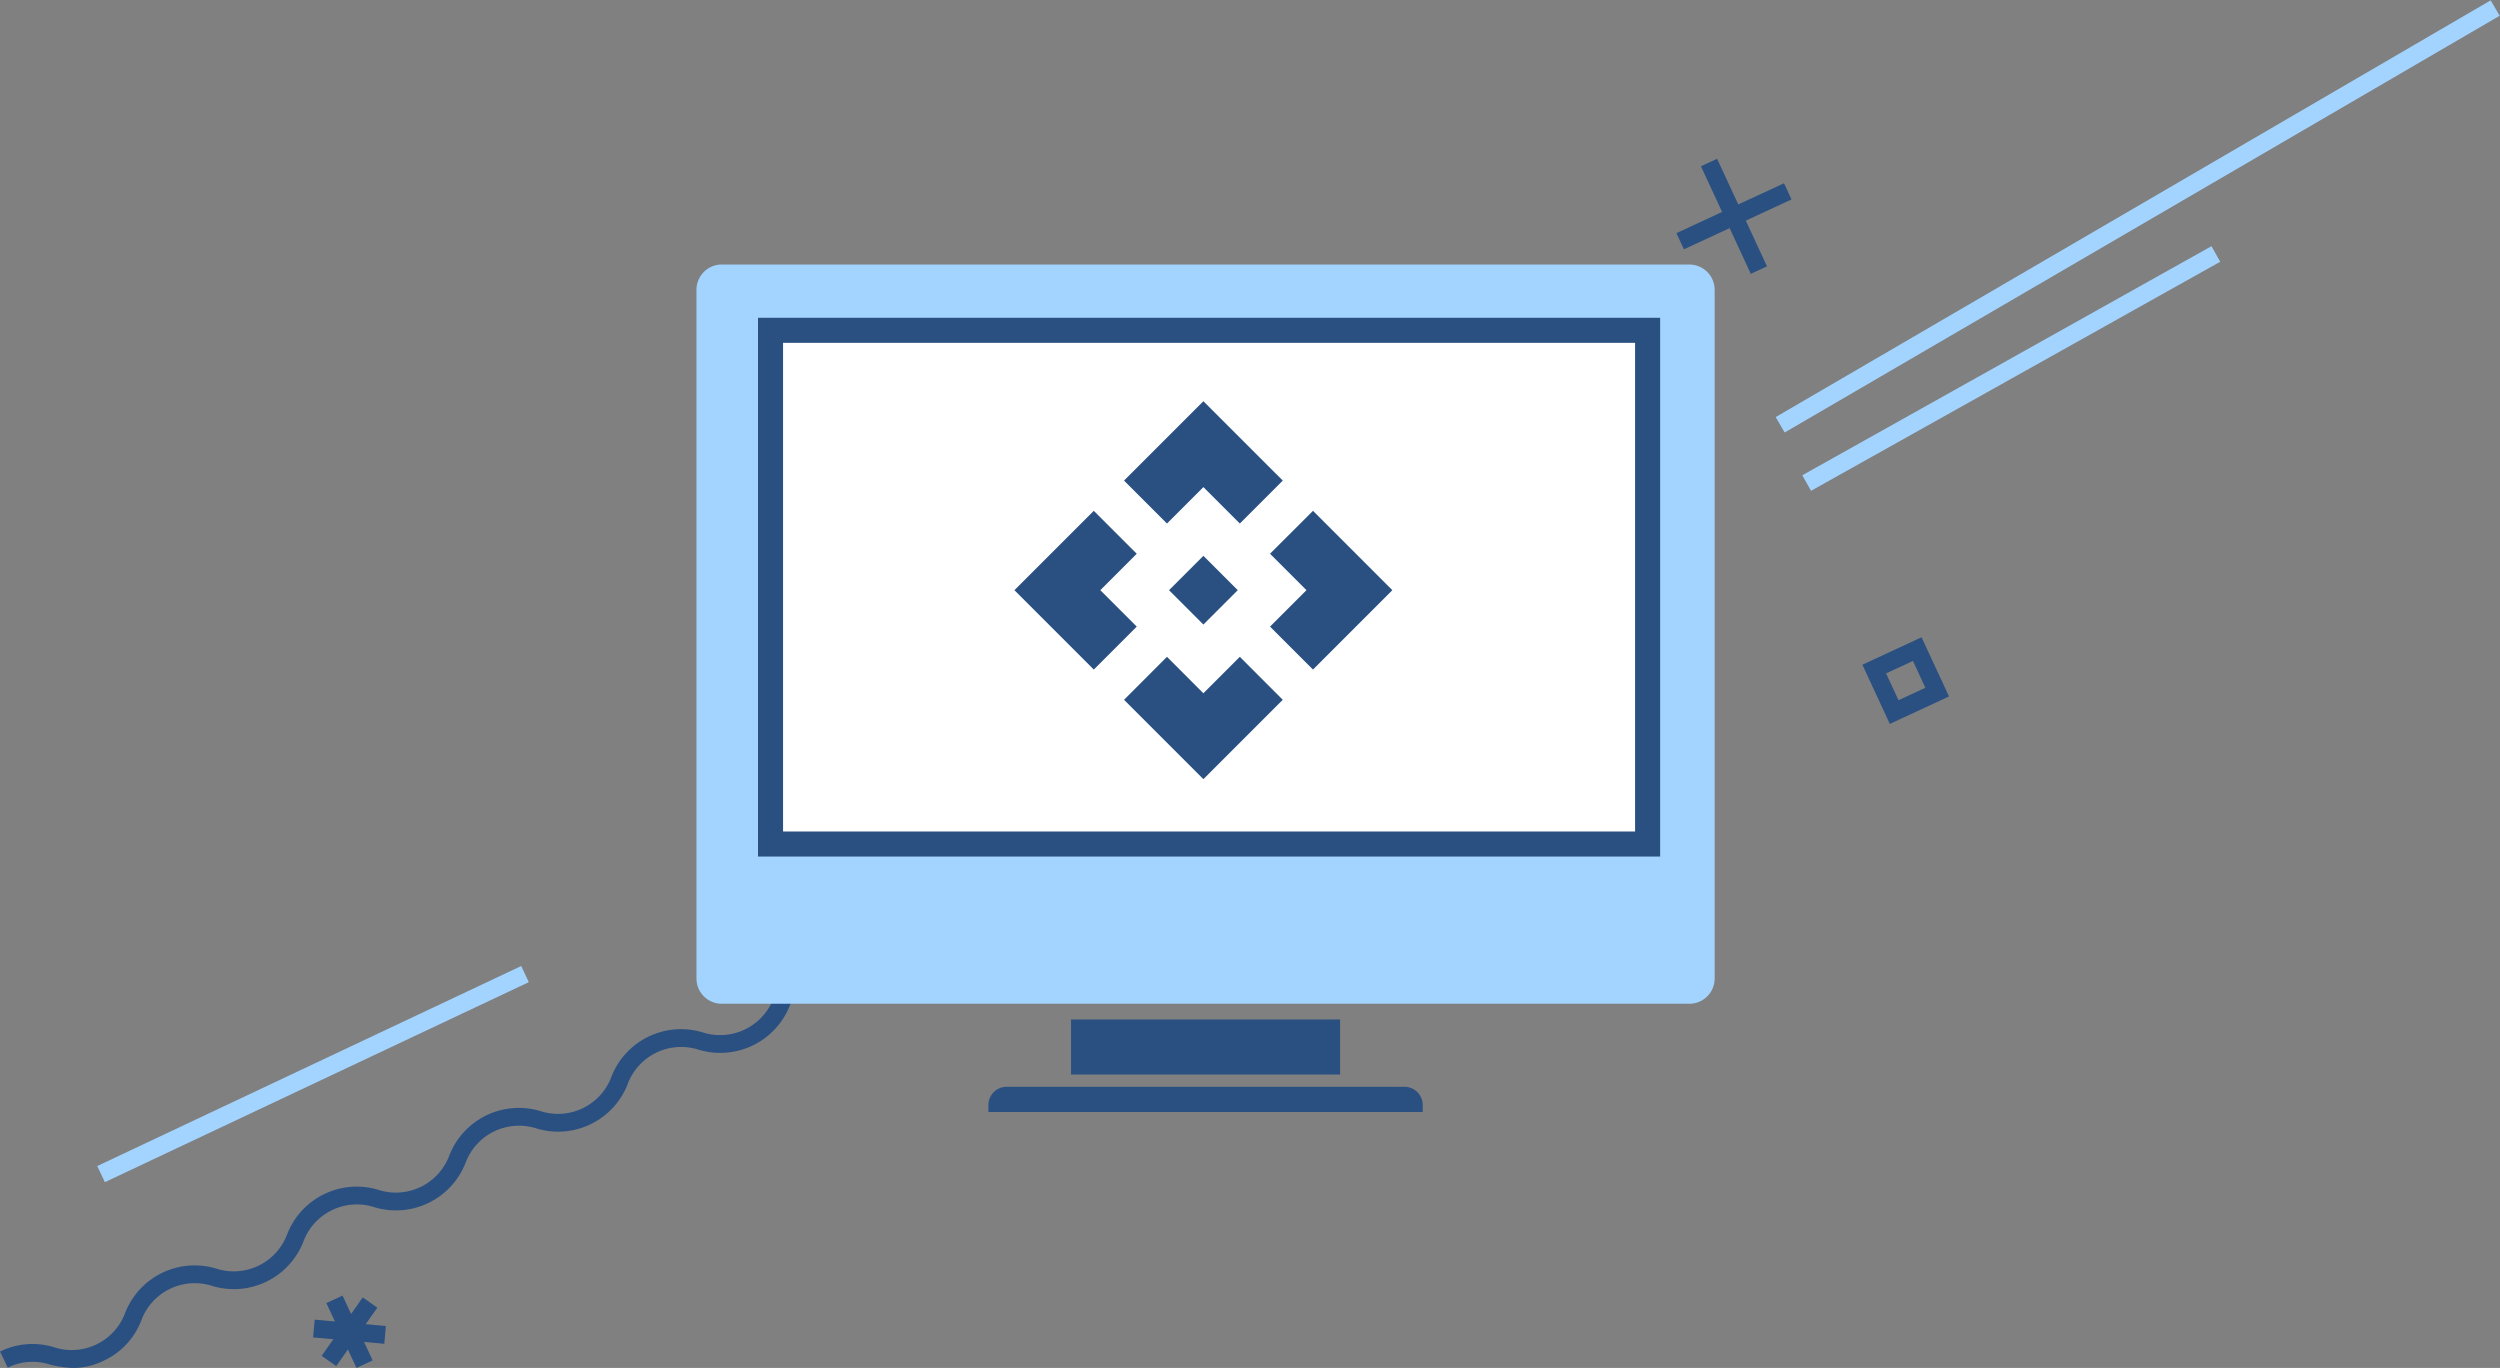 <svg xmlns="http://www.w3.org/2000/svg" xmlns:xlink="http://www.w3.org/1999/xlink" width="199.527" height="109.175" viewBox="0 0 199.527 109.175">
  <rect x="0" y="0" width="199.527" height="109.175" fill="#808080" stroke="none"/>
  <defs>
    <clipPath id="clip-path">
      <rect id="Rectangle_4552" data-name="Rectangle 4552" width="81.263" height="67.637" fill="none"/>
    </clipPath>
  </defs>
  <g id="change-registered-owner-icon-img" transform="translate(0 -10.17)">
    <g id="Group_6690" data-name="Group 6690" transform="translate(0 86.01)">
      <path id="Path_70433" data-name="Path 70433" d="M737.147,82.626a8.378,8.378,0,0,1-1.858-.259,4.469,4.469,0,0,0-3.392.235l-.622-1.28a5.836,5.836,0,0,1,4.321-.346,4.547,4.547,0,0,0,5.671-2.754,5.954,5.954,0,0,1,7.261-3.525A4.552,4.552,0,0,0,754.2,71.94a5.955,5.955,0,0,1,7.266-3.53,4.553,4.553,0,0,0,5.675-2.755,5.956,5.956,0,0,1,7.264-3.528,4.551,4.551,0,0,0,5.674-2.755,5.959,5.959,0,0,1,7.267-3.53,4.565,4.565,0,0,0,5.683-2.761,5.972,5.972,0,0,1,7.274-3.533,4.485,4.485,0,0,0,3.4-.238l.622,1.28a5.843,5.843,0,0,1-4.326.347,4.568,4.568,0,0,0-5.685,2.762,5.971,5.971,0,0,1-7.273,3.531,4.557,4.557,0,0,0-5.677,2.758,5.955,5.955,0,0,1-7.264,3.528,4.551,4.551,0,0,0-5.674,2.755,5.959,5.959,0,0,1-7.267,3.528,4.55,4.55,0,0,0-5.674,2.757,5.955,5.955,0,0,1-7.263,3.528,4.547,4.547,0,0,0-5.671,2.754,5.833,5.833,0,0,1-2.94,3.182A5.511,5.511,0,0,1,737.147,82.626Z" transform="translate(-731.275 -49.29)" fill="#2a5082"/>
    </g>
    <g id="Group_8505" data-name="Group 8505" transform="matrix(0.956, 0.292, -0.292, 0.956, 15.114, 79.164)">
      <rect id="Rectangle_3358" data-name="Rectangle 3358" width="37.442" height="1.424" transform="matrix(0.74, -0.672, 0.672, 0.74, 0, 25.176)" fill="#a3d4ff"/>
    </g>
    <g id="Group_6726" data-name="Group 6726" transform="translate(24.989 113.571)">
      <g id="Group_6723" data-name="Group 6723" transform="translate(1.058 0)">
        <rect id="Rectangle_3359" data-name="Rectangle 3359" width="1.424" height="5.705" transform="matrix(0.907, -0.421, 0.421, 0.907, 0, 0.599)" fill="#2a5082"/>
      </g>
      <g id="Group_6724" data-name="Group 6724" transform="translate(0 1.922)">
        <rect id="Rectangle_3360" data-name="Rectangle 3360" width="1.424" height="5.705" transform="matrix(0.089, -0.996, 0.996, 0.089, 0, 1.418)" fill="#2a5082"/>
      </g>
      <g id="Group_6725" data-name="Group 6725" transform="translate(0.681 0.145)">
        <rect id="Rectangle_3361" data-name="Rectangle 3361" width="5.703" height="1.424" transform="translate(0 4.665) rotate(-54.883)" fill="#2a5082"/>
      </g>
    </g>
    <g id="Group_9704" data-name="Group 9704" transform="translate(133.796 0)">
      <g id="Group_6722" data-name="Group 6722" transform="matrix(0.978, 0.208, -0.208, 0.978, 17.165, 0)">
        <rect id="Rectangle_3358-2" data-name="Rectangle 3358" width="66.086" height="1.424" transform="matrix(0.74, -0.672, 0.672, 0.74, 0, 44.436)" fill="#a3d4ff"/>
      </g>
      <g id="Group_8506" data-name="Group 8506" transform="translate(15.711 23.57) rotate(13)">
        <rect id="Rectangle_3358-3" data-name="Rectangle 3358" width="37.442" height="1.424" transform="matrix(0.74, -0.672, 0.672, 0.74, 0, 25.176)" fill="#a3d4ff"/>
      </g>
      <g id="Group_6733" data-name="Group 6733" transform="translate(0 22.841)">
        <g id="Group_6731" data-name="Group 6731" transform="translate(1.956 0)">
          <rect id="Rectangle_3365" data-name="Rectangle 3365" width="1.424" height="9.463" transform="translate(0 0.599) rotate(-24.882)" fill="#2a5082"/>
        </g>
        <g id="Group_6732" data-name="Group 6732" transform="translate(0 1.955)">
          <rect id="Rectangle_3366" data-name="Rectangle 3366" width="9.464" height="1.424" transform="translate(0 3.98) rotate(-24.868)" fill="#2a5082"/>
        </g>
      </g>
      <g id="Group_6734" data-name="Group 6734" transform="translate(14.841 61.03)">
        <path id="Path_70474" data-name="Path 70474" d="M751.354,47.715l-2.191-4.724,4.725-2.191,2.191,4.724Zm-.3-4.032.994,2.141,2.141-.992L753.2,42.69Z" transform="translate(-749.163 -40.799)" fill="#2a5082"/>
      </g>
    </g>
    <g id="Group_12126" data-name="Group 12126" transform="translate(55.586 31.28)">
      <rect id="Rectangle_4551" data-name="Rectangle 4551" width="21.474" height="4.393" transform="translate(29.894 60.254)" fill="#2a5082"/>
      <g id="Group_12125" data-name="Group 12125" transform="translate(0 0)">
        <g id="Group_12124" data-name="Group 12124" clip-path="url(#clip-path)">
          <path id="Path_73367" data-name="Path 73367" d="M79.24,0H2.027A2.02,2.02,0,0,0,0,2.023V56.99A2.016,2.016,0,0,0,2.027,59H79.24a2.02,2.02,0,0,0,2.023-2.015V2.023A2.024,2.024,0,0,0,79.24,0M76.224,46.12H5.027V4.864h71.2Z" transform="translate(0 0.001)" fill="#a3d4ff"/>
          <path id="Path_73368" data-name="Path 73368" d="M46.783,38.24H15.033a1.463,1.463,0,0,0-1.457,1.466v.546H48.24v-.546a1.463,1.463,0,0,0-1.457-1.466" transform="translate(9.722 27.386)" fill="#2a5082"/>
          <g id="Path_73369" data-name="Path 73369" transform="translate(4.911 4.252)" fill="#fff">
            <path d="M 71 42 L 1 42 L 1 1 L 71 1 L 71 42 Z" stroke="none"/>
            <path d="M 2 2 L 2 41 L 70 41 L 70 2 L 2 2 M 0 0 L 72 0 L 72 43 L 0 43 L 0 0 Z" stroke="none" fill="#2a5082"/>
          </g>
          <g id="api_black_24dp_2_" data-name="api_black_24dp (2)" transform="translate(23.979 9.54)">
            <rect id="Rectangle_4556" data-name="Rectangle 4556" width="33" height="33" transform="translate(-0.068 -0.288)" fill="none"/>
            <path id="Path_73379" data-name="Path 73379" d="M18.824,16.082l-2.742,2.742L13.34,16.082l2.742-2.742ZM16.082,7.855l2.907,2.907,3.428-3.428L16.082,1,9.748,7.334l3.428,3.428ZM7.855,16.082l2.907-2.907L7.334,9.748,1,16.082l6.334,6.334,3.428-3.428Zm16.453,0L21.4,18.989l3.428,3.428,6.334-6.334L24.83,9.748,21.4,13.175Zm-8.227,8.227L13.175,21.4,9.748,24.83l6.334,6.334,6.334-6.334L18.989,21.4Z" transform="translate(0.397 0.371)" fill="#2a5082"/>
          </g>
        </g>
      </g>
    </g>
  </g>
</svg>

